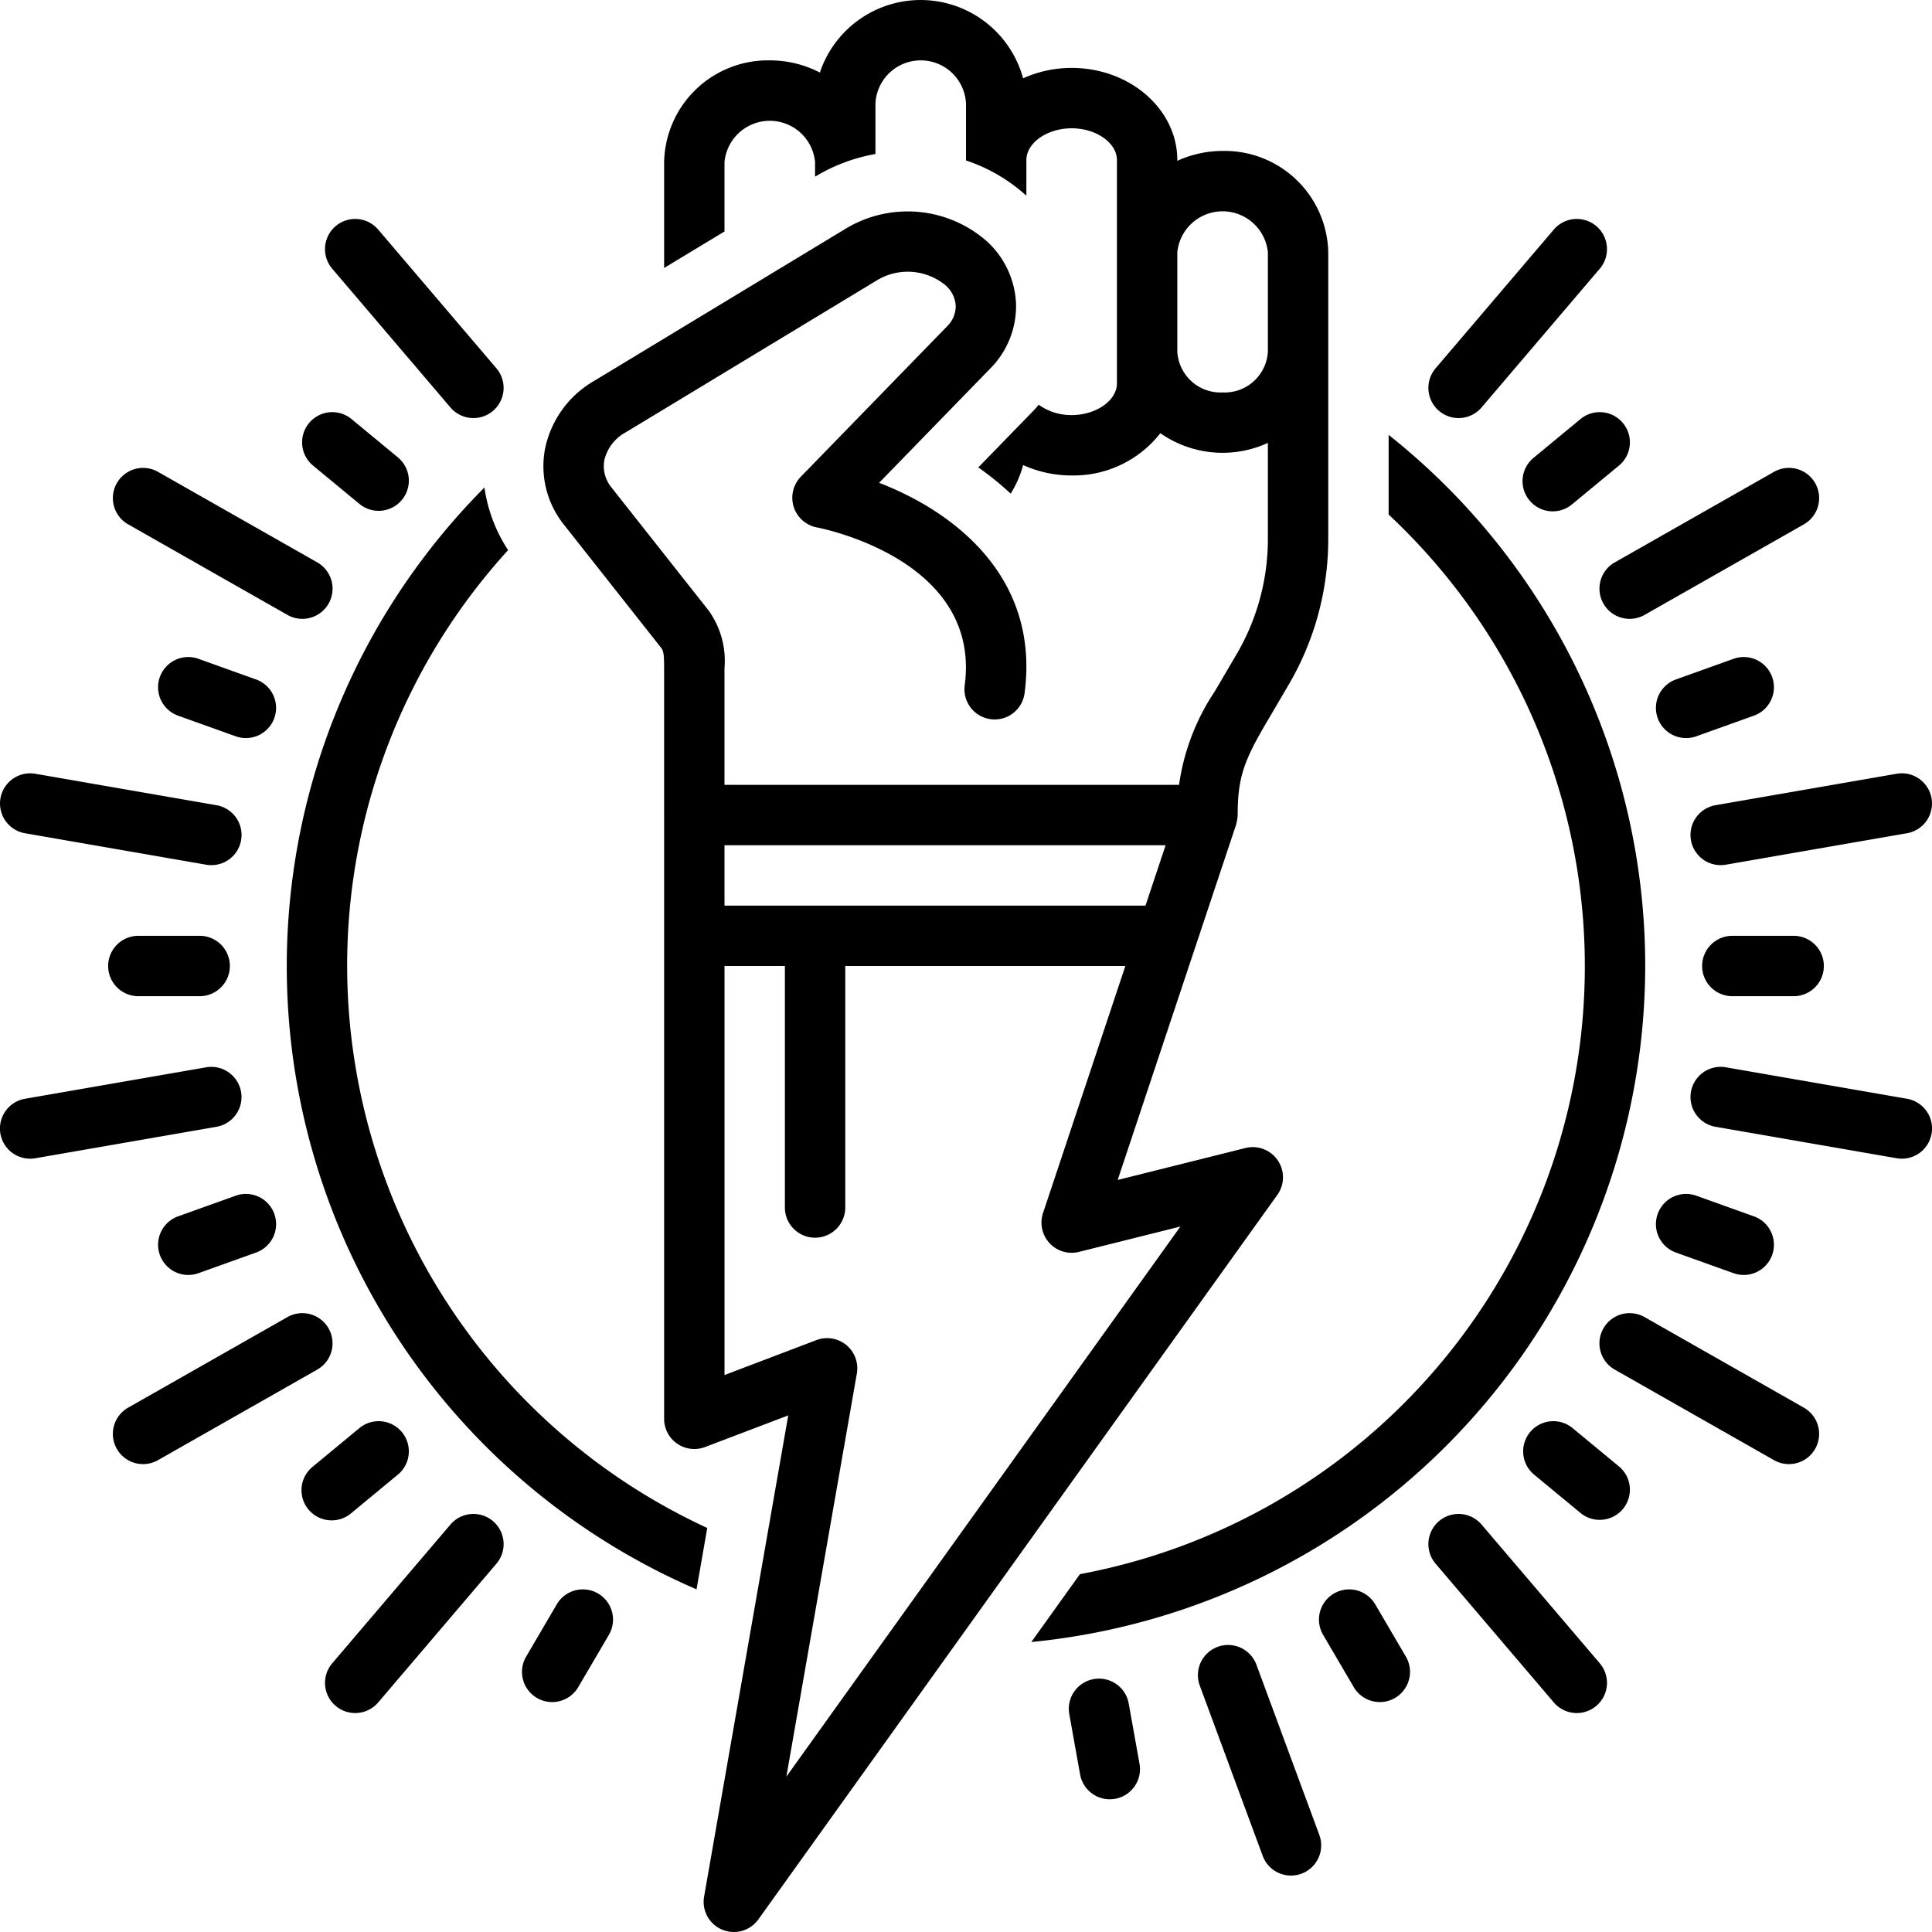 <?xml version="1.0"?>
<svg xmlns="http://www.w3.org/2000/svg" id="Layer_1" data-name="Layer 1" viewBox="0 0 128 128"><title/><path d="M23.833,33.402a2,2,0,0,0,2.548-3.083l-3.112-2.572a2,2,0,0,0-2.548,3.083Z"/><path d="M16.966,45.016l-3.818-1.368a2,2,0,0,0-1.35,3.766l3.818,1.368a2,2,0,0,0,1.35-3.766Z"/><path d="M9.166,62a2,2,0,0,0,0,4h4.063a2,2,0,0,0,0-4Z"/><path d="M15.617,79.218l-3.818,1.368a2,2,0,1,0,1.35,3.766l3.818-1.368a2,2,0,0,0-1.35-3.766Z"/><path d="M23.269,100.253l3.112-2.572a2,2,0,0,0-2.548-3.083l-3.112,2.572a2,2,0,1,0,2.548,3.083Z"/><path d="M39.626,105.576a2.002,2.002,0,0,0-2.737.714l-2.031,3.465a2,2,0,1,0,3.451,2.023L40.34,108.313A2.001,2.001,0,0,0,39.626,105.576Z"/><path d="M74.785,112.888a2,2,0,1,0-3.937.705l.706,3.94a2,2,0,1,0,3.937-.705Z"/><path d="M91.111,106.29A2,2,0,1,0,87.66,108.313l2.031,3.465a2,2,0,1,0,3.451-2.023Z"/><path d="M104.167,94.598a2,2,0,0,0-2.548,3.083l3.112,2.572a2,2,0,0,0,2.548-3.083Z"/><path d="M109.826,80.426a2,2,0,0,0,1.208,2.558l3.818,1.368a2,2,0,0,0,1.35-3.766l-3.818-1.368A1.999,1.999,0,0,0,109.826,80.426Z"/><path d="M114.771,62a2,2,0,0,0,0,4h4.063a2,2,0,0,0,0-4Z"/><path d="M116.202,47.414a2,2,0,0,0-1.35-3.766l-3.818,1.368a2,2,0,1,0,1.35,3.766Z"/><path d="M104.731,27.747l-3.112,2.572a2,2,0,1,0,2.548,3.083l3.112-2.572a2,2,0,0,0-2.548-3.083Z"/><path d="M29.843,26.995a2,2,0,1,0,3.045-2.594L25.055,15.209a2,2,0,1,0-3.045,2.594Z"/><path d="M8.49,34.739l10.553,6a2,2,0,0,0,1.978-3.478l-10.553-6a2,2,0,0,0-1.978,3.478Z"/><path d="M1.658,55.205l12,2.084a2.021,2.021,0,0,0,.345.03,2,2,0,0,0,.34-3.971l-12-2.084a2,2,0,0,0-.685,3.941Z"/><path d="M15.971,72.34a2.002,2.002,0,0,0-2.313-1.628l-12,2.084a2,2,0,0,0,.34,3.971,2.021,2.021,0,0,0,.345-.03l12-2.084A2,2,0,0,0,15.971,72.34Z"/><path d="M21.77,88.011a2.001,2.001,0,0,0-2.728-.75l-10.553,6a2,2,0,1,0,1.978,3.478l10.553-6A2.001,2.001,0,0,0,21.77,88.011Z"/><path d="M29.843,101.005l-7.832,9.192a2,2,0,1,0,3.045,2.594l7.832-9.192a2,2,0,1,0-3.045-2.594Z"/><path d="M83.241,110.291a2,2,0,1,0-3.752,1.387l4.167,11.276a2,2,0,1,0,3.752-1.387Z"/><path d="M98.157,101.005a2,2,0,1,0-3.045,2.594l7.832,9.192a2,2,0,1,0,3.045-2.594Z"/><path d="M119.51,93.261l-10.553-6a2,2,0,0,0-1.978,3.478l10.553,6a2,2,0,0,0,1.978-3.478Z"/><path d="M126.342,72.795l-12-2.084a2,2,0,0,0-.685,3.941l12,2.084a2.021,2.021,0,0,0,.345.03,2,2,0,0,0,.34-3.971Z"/><path d="M112.029,55.66a2.001,2.001,0,0,0,1.968,1.658,2.021,2.021,0,0,0,.345-.03l12-2.084a2,2,0,0,0-.685-3.941l-12,2.084A2,2,0,0,0,112.029,55.66Z"/><path d="M106.23,39.989a2,2,0,0,0,2.728.75l10.553-6a2,2,0,0,0-1.978-3.478l-10.553,6A2.001,2.001,0,0,0,106.23,39.989Z"/><path d="M96.634,27.698a1.996,1.996,0,0,0,1.523-.703l7.832-9.192a2,2,0,1,0-3.045-2.594l-7.832,9.192A2,2,0,0,0,96.634,27.698Z"/><path d="M23,64A40.841,40.841,0,0,1,33.663,36.448a10.208,10.208,0,0,1-1.568-4.148,44.959,44.959,0,0,0,14.052,72.998l.711-4.067A41.047,41.047,0,0,1,23,64Z"/><path d="M109,64A44.93,44.93,0,0,0,92,28.811v5.279a40.963,40.963,0,0,1-20.452,70.202L68.328,108.788A45.059,45.059,0,0,0,109,64Z"/><path d="M84.654,76.875a2.003,2.003,0,0,0-2.139-.816l-8.466,2.117,7.848-23.544c.01-.029.01-.059.018-.088a1.983,1.983,0,0,0,.058-.282c.008-.056.014-.112.017-.169.001-.032.009-.061.009-.093,0-2.506.433-3.622,1.924-6.158l1.419-2.417A19.083,19.083,0,0,0,88,35.772V16.706A6.865,6.865,0,0,0,81,10a7.199,7.199,0,0,0-3,.656v-.049c0-3.367-3.14-6.107-7-6.107a7.778,7.778,0,0,0-3.217.689,7.038,7.038,0,0,0-13.465-.382A7.172,7.172,0,0,0,51,4a6.88,6.88,0,0,0-7,6.737v7.018l4-2.42V10.737a3.013,3.013,0,0,1,6,0v.967l.029-.017A11.645,11.645,0,0,1,58,10.203v-3.354a3.004,3.004,0,0,1,6,0v3.781a11.242,11.242,0,0,1,4,2.336V10.607c0-1.142,1.374-2.107,3-2.107s3,.965,3,2.107V25.393c0,1.142-1.374,2.107-3,2.107a3.656,3.656,0,0,1-2.181-.685c-.118.134-.228.271-.354.4l-3.65,3.753A19.665,19.665,0,0,1,66.958,32.704a6.737,6.737,0,0,0,.825-1.893A7.778,7.778,0,0,0,71,31.5a7.291,7.291,0,0,0,5.876-2.8,7.19,7.19,0,0,0,7.124.643V35.772a15.082,15.082,0,0,1-2.105,7.627l-1.419,2.417A14.865,14.865,0,0,0,78.115,52H47.999V44.273a5.709,5.709,0,0,0-1.062-3.839L40.533,32.323a2.233,2.233,0,0,1-.499-1.812A2.827,2.827,0,0,1,41.444,28.651L58.17,18.53a3.936,3.936,0,0,1,4.475.373,1.946,1.946,0,0,1,.674,1.372,1.888,1.888,0,0,1-.589,1.362L53.057,31.584a2.002,2.002,0,0,0,1.062,3.36c.445.085,10.89,2.178,9.796,10.46a2,2,0,1,0,3.966.523c1.02-7.728-4.716-12.045-9.638-13.939l7.354-7.562a5.877,5.877,0,0,0,1.72-4.242,5.936,5.936,0,0,0-1.936-4.198,7.944,7.944,0,0,0-9.282-.877L39.374,25.229a6.761,6.761,0,0,0-3.276,4.569,6.207,6.207,0,0,0,1.295,5.003l6.404,8.112c.175.222.202.504.202,1.36V54l.001.015V94a2,2,0,0,0,2.711,1.87l5.512-2.096-5.575,31.882a2,2,0,0,0,3.596,1.509l34.382-48A2,2,0,0,0,84.654,76.875ZM81,26a2.868,2.868,0,0,1-3-2.706V16.706a3.016,3.016,0,0,1,6,0v6.588A2.868,2.868,0,0,1,81,26ZM48,56H77.225l-1.333,4H48Zm4.099,61.707,4.67-26.708a2.001,2.001,0,0,0-2.681-2.214l-6.087,2.315V64h4V80a2,2,0,1,0,4,0V64H74.558L69.103,80.368a2,2,0,0,0,2.382,2.573l6.72-1.68Z"/></svg>
